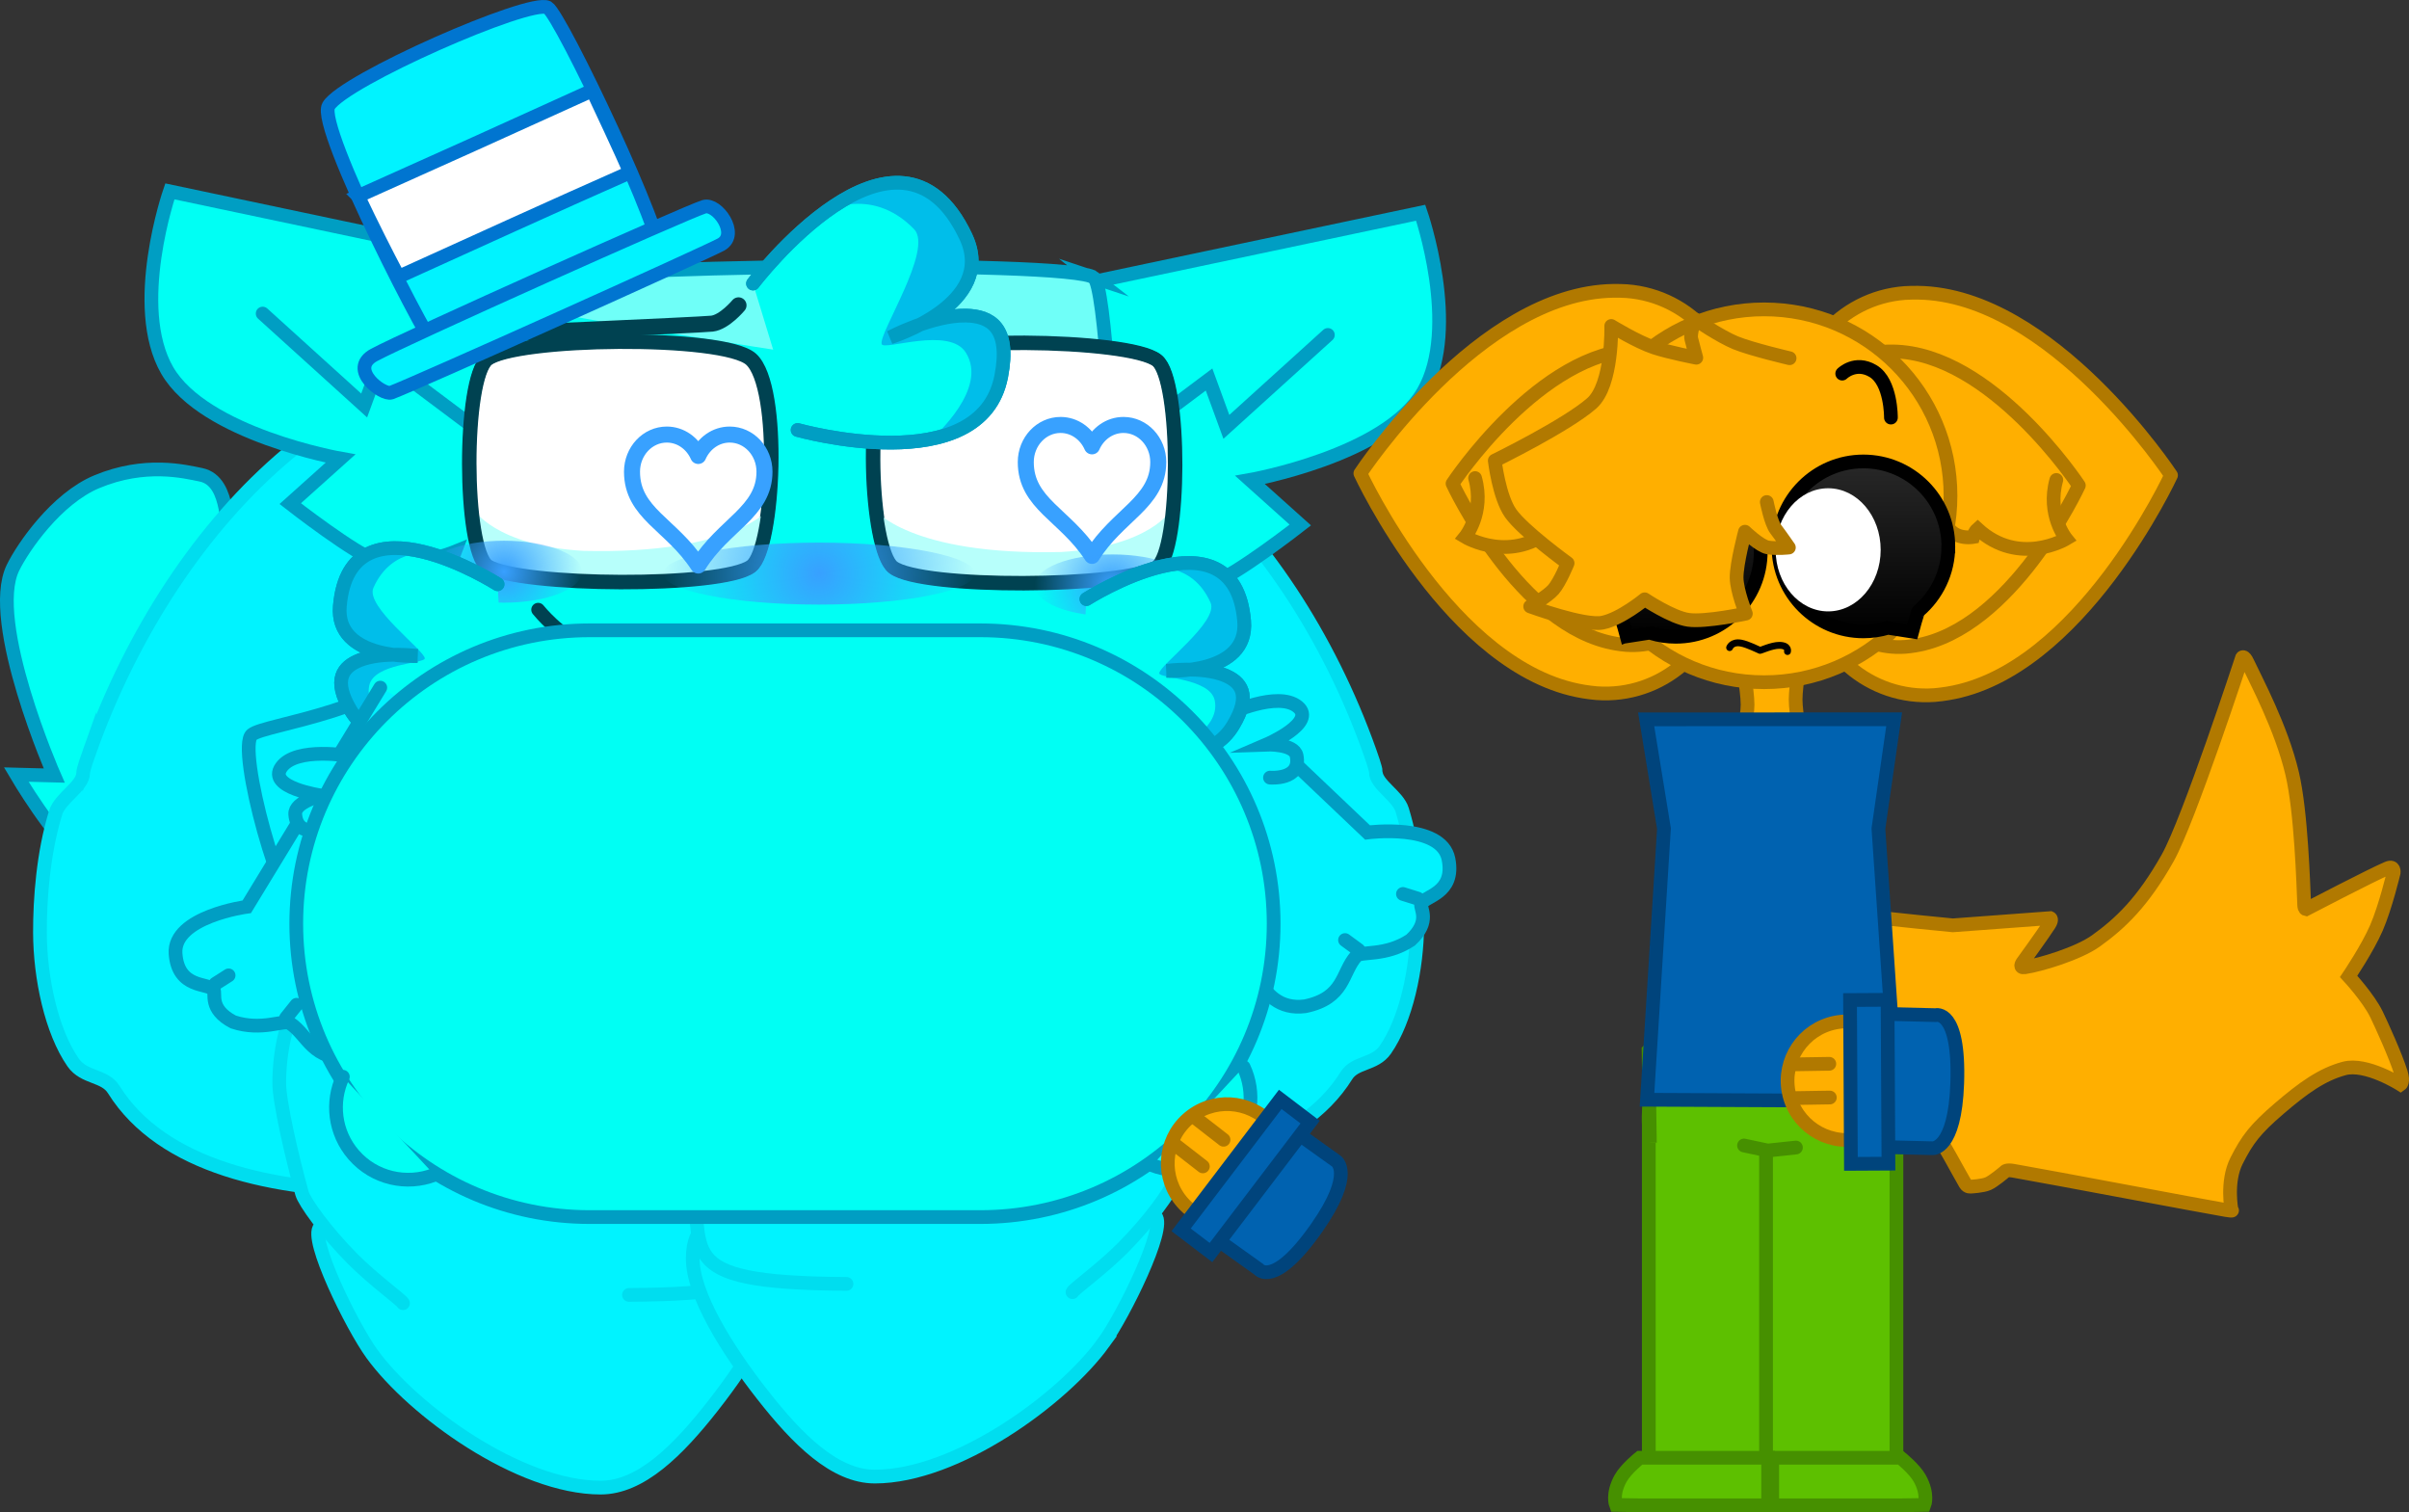 <svg version="1.1" xmlns="http://www.w3.org/2000/svg" xmlns:xlink="http://www.w3.org/1999/xlink" width="526.433" height="330.426" viewBox="0,0,526.433,330.426"><rect x="0" y="0" width="526.433" height="330.426" fill="#333333" stroke="none"/><defs><radialGradient cx="250.926" cy="194.266" r="34.075" gradientUnits="userSpaceOnUse" id="color-1"><stop offset="0" stop-color="#38a0ff"/><stop offset="1" stop-color="#38a0ff" stop-opacity="0"/></radialGradient><radialGradient cx="182.092" cy="193.849" r="17.075" gradientUnits="userSpaceOnUse" id="color-2"><stop offset="0" stop-color="#38a0ff"/><stop offset="1" stop-color="#38a0ff" stop-opacity="0"/></radialGradient><radialGradient cx="315.092" cy="196.849" r="17.075" gradientUnits="userSpaceOnUse" id="color-3"><stop offset="0" stop-color="#38a0ff"/><stop offset="1" stop-color="#38a0ff" stop-opacity="0"/></radialGradient><linearGradient x1="479.16" y1="169.762" x2="479.16" y2="206.928" gradientUnits="userSpaceOnUse" id="color-4"><stop offset="0" stop-color="#282828"/><stop offset="1" stop-color="#000000"/></linearGradient><linearGradient x1="438.161" y1="170.94" x2="438.161" y2="208.106" gradientUnits="userSpaceOnUse" id="color-5"><stop offset="0" stop-color="#282828"/><stop offset="1" stop-color="#000000"/></linearGradient><linearGradient x1="413.311" y1="206.045" x2="465.348" y2="164.324" gradientUnits="userSpaceOnUse" id="color-6"><stop offset="0" stop-color="#f6ccff"/><stop offset="1" stop-color="#ccfff0"/></linearGradient><linearGradient x1="400.353" y1="159.67" x2="450.349" y2="160.468" gradientUnits="userSpaceOnUse" id="color-7"><stop offset="0" stop-color="#ccfdff"/><stop offset="1" stop-color="#cfffcc"/></linearGradient><linearGradient x1="448.499" y1="161.306" x2="486.039" y2="161.906" gradientUnits="userSpaceOnUse" id="color-8"><stop offset="0" stop-color="#d1ffcd"/><stop offset="1" stop-color="#ffccf2"/></linearGradient><linearGradient x1="486.048" y1="161.322" x2="447.861" y2="161.322" gradientUnits="userSpaceOnUse" id="color-9"><stop offset="0" stop-color="#deb1d2"/><stop offset="1" stop-color="#b5ddb1"/></linearGradient></defs><g transform="translate(-71.959,-68.928)"><g stroke-miterlimit="10"><path d="M138.017,270.783c0,0 -15.275,0.865 -21.99,-0.071c-7.076,-0.987 -19.44,-5.705 -19.44,-5.705l10.107,-5.657c0,0 -12.601,-0.125 -17.483,-3.439c-5.452,-3.7 -13.708,-17.732 -13.708,-17.732l8.301,0.217c0,0 -14.767,-33.612 -9.016,-45.405c2.158,-4.425 9.437,-15.077 18.294,-18.787c10.57,-4.428 19.278,-2.243 22.773,-1.532c3.495,0.712 4.735,4.169 5.357,7.26c1.344,6.679 -2.453,21.605 6.317,36.715c8.77,15.109 29.234,24.533 29.234,24.533z" fill="#00fff4" fill-rule="nonzero" stroke="#009ec3" stroke-width="3" stroke-linecap="round" stroke-linejoin="miter"/><path d="M372.596,237.547c0,2.819 4.807,5.221 5.772,8.345c2.613,8.455 3.309,18.163 3.291,25.138c-0.025,9.52 -2.415,20.733 -6.961,27.27c-2.316,3.33 -6.608,2.612 -8.516,5.67c-10.115,16.21 -33.478,21.37 -57.768,21.37c-17.571,0 -24.648,-7.774 -38.193,-18.36c-22.605,-17.665 -45.441,-37.713 -45.441,-71.666c0,-54.299 -2.296,-73.722 42.817,-83.01c44.878,-9.24 85.921,30.888 103.681,80.836c0.242,0.681 1.319,3.679 1.319,4.406z" fill="#00f3ff" fill-rule="nonzero" stroke="#00ddef" stroke-width="3" stroke-linecap="butt" stroke-linejoin="miter"/><path d="M91.502,233.233c18.496,-52.017 61.238,-93.808 107.976,-84.185c46.982,9.673 44.59,29.901 44.59,86.449c0,35.36 -23.783,56.238 -47.324,74.635c-14.106,11.024 -21.476,19.12 -39.775,19.12c-25.297,0 -49.627,-5.374 -60.161,-22.255c-1.987,-3.185 -6.457,-2.437 -8.869,-5.905c-4.735,-6.807 -7.224,-18.485 -7.25,-28.4c-0.019,-7.264 0.706,-17.374 3.427,-26.18c1.005,-3.253 6.012,-5.755 6.012,-8.691c0,-0.758 1.122,-3.88 1.374,-4.589z" fill="#00f3ff" fill-rule="nonzero" stroke="#00ddef" stroke-width="3" stroke-linecap="butt" stroke-linejoin="miter"/><path d="M141.883,337.105c9.358,-9.393 51.25,3.959 65.35,3.959c17.771,0 35.776,-10.023 35.776,5.292c0,7.765 -7.355,19.687 -15.254,29.765c-7.681,9.8 -15.783,17.866 -24.544,17.866c-17.771,0 -40.965,-16.817 -49.959,-29.213c-4.446,-6.127 -13.805,-25.223 -11.369,-27.669z" fill="#00f3ff" fill-rule="nonzero" stroke="#00ddef" stroke-width="3" stroke-linecap="butt" stroke-linejoin="miter"/><path d="M213.019,252.69v-92.75h58.667v92.75z" fill="#00f3ff" fill-rule="nonzero" stroke="#0d0d0d" stroke-width="0" stroke-linecap="butt" stroke-linejoin="miter"/><path d="M160.021,353.691c-0.259,-0.666 -6.339,-4.997 -10.991,-9.675c-5.854,-5.886 -10.559,-12.445 -11.078,-14.331c-2.282,-8.288 -4.97,-19.976 -4.97,-24.095c0,-27.846 25.294,-50.42 56.497,-50.42c31.202,0 56.497,22.574 56.497,50.42c0,4.037 0.143,12.37 -2.202,21.561c-4.437,17.392 5.715,24.515 -34.366,24.733" fill="#00f3ff" fill-rule="nonzero" stroke="#00ddef" stroke-width="3" stroke-linecap="round" stroke-linejoin="miter"/><path d="M313.097,362.362c-8.994,12.397 -32.188,29.213 -49.959,29.213c-8.761,0 -16.864,-8.066 -24.544,-17.866c-7.898,-10.077 -15.254,-22 -15.254,-29.765c0,-15.316 18.005,-5.292 35.776,-5.292c14.1,0 55.992,-13.352 65.35,-3.959c2.436,2.445 -6.923,21.541 -11.369,27.669z" fill="#00f3ff" fill-rule="nonzero" stroke="#00ddef" stroke-width="3" stroke-linecap="butt" stroke-linejoin="miter"/><path d="M256.941,349.473c-40.08,-0.218 -29.928,-7.341 -34.366,-24.733c-2.345,-9.191 -2.202,-17.525 -2.202,-21.561c0,-27.846 25.294,-50.42 56.497,-50.42c31.202,0 56.497,22.574 56.497,50.42c0,4.119 -2.688,15.807 -4.97,24.095c-0.519,1.886 -5.224,8.444 -11.078,14.331c-4.652,4.678 -10.731,9.009 -10.991,9.675" fill="#00f3ff" fill-rule="nonzero" stroke="#00ddef" stroke-width="3" stroke-linecap="round" stroke-linejoin="miter"/><g fill-rule="nonzero" stroke="#009ec3" stroke-width="3" stroke-linecap="round" stroke-linejoin="miter"><g fill="#00f3ff"><path d="M330.152,212.206l40.646,38.625c0,0 16.132,-2.117 17.695,5.818c1.501,7.619 -5.296,8.009 -5.956,9.8c-0.351,0.953 2.188,3.737 -2.319,7.908c-5.52,3.635 -10.863,2.337 -11.884,3.49c-3.215,3.631 -2.471,9.154 -11.168,10.961c-11.19,1.47 -12.362,-13.566 -14.068,-16.203c-0.75,-1.158 -10.534,-8.097 -17.392,-16.929c-8.757,-11.277 -14.925,-24.847 -14.925,-24.847"/><path d="M340.438,224.909c0,0 10.765,-5.081 15.093,-1.568c4.328,3.513 -6.818,8.284 -6.818,8.284c0,0 6.044,-0.229 6.588,2.426c1.105,5.393 -5.814,4.795 -5.814,4.795"/></g><g fill="none"><path d="M365.881,274.338l2.963,2.172"/><path d="M381.787,265.283l-3.247,-1.017"/></g></g><g fill="#00fff4" fill-rule="nonzero" stroke="#009ec3" stroke-width="3" stroke-linecap="round" stroke-linejoin="miter"><path d="M291.706,134.561l90.713,-19.149c0,0 8.686,25.115 0.571,39.128c-8.115,14.013 -37.865,19.255 -37.865,19.255l10.987,9.852c0,0 -14.426,11.272 -19.321,12.701c-6.593,1.924 -16.681,-2.195 -16.681,-2.195l4.006,10.395c0,0 -14.901,-1.58 -18.622,-3.917c-3.265,-2.051 -2.518,-9.359 -2.518,-9.359z"/><path d="M362.136,142.112l-22.18,20.089l-3.786,-10.347l-19.419,14.553"/></g><g fill="#00fff4" fill-rule="nonzero" stroke="#009ec3" stroke-width="3" stroke-linecap="round" stroke-linejoin="miter"><path d="M188.518,186.604c0,0 0.748,7.308 -2.518,9.359c-3.721,2.337 -18.622,3.917 -18.622,3.917l4.006,-10.395c0,0 -10.088,4.119 -16.681,2.195c-4.895,-1.428 -19.321,-12.701 -19.321,-12.701l10.987,-9.852c0,0 -29.75,-5.242 -37.865,-19.255c-8.115,-14.013 0.571,-39.128 0.571,-39.128l90.713,19.149z"/><path d="M174.743,161.741l-19.419,-14.553l-3.786,10.347l-22.18,-20.089"/></g><g fill-rule="nonzero" stroke-linejoin="miter"><path d="M311.016,129.591c4.798,3.795 8.251,142.001 4.968,144.44c-3.971,2.95 -57.394,1.415 -61.429,-0.318c-3.81,-1.637 4.827,-60.75 2.522,-63.233c-0.399,-0.43 -19.669,-0.768 -20.264,0c-2.223,2.869 0.155,33.946 -25.94,53.844c-26.095,19.898 -64.808,9.013 -72.092,6.366c-5.336,-1.939 -15.172,-38.339 -11.777,-41.218c2.858,-2.424 29.444,-4.738 43.924,-20.052c22.418,-23.709 9.117,-74.375 16.594,-78.873c5.895,-3.546 118.391,-4.993 123.496,-0.955z" fill="#00fff4" stroke="#000000" stroke-width="0" stroke-linecap="round"/><path d="M267.445,210.538l-17.835,-0.351" fill="none" stroke="#009ec3" stroke-width="3" stroke-linecap="round"/><path d="M210.871,264.323c-26.095,19.898 -64.808,9.013 -72.092,6.366c-5.336,-1.939 -15.172,-38.339 -11.777,-41.218c2.1,-1.781 17.012,-3.503 30.518,-10.367c25.905,0 51.81,0 77.715,0c-1.656,11.296 -5.822,31.08 -24.365,45.219z" fill="#00f3ff" stroke="#000000" stroke-width="0" stroke-linecap="butt"/><path d="M315.984,274.031c-3.971,2.95 -57.394,1.415 -61.429,-0.318c-2.973,-1.277 1.633,-37.554 2.705,-54.609c19.898,0 39.797,0 59.695,0c0.599,28.916 0.408,53.903 -0.971,54.927z" fill="#00f3ff" stroke="#000000" stroke-width="0" stroke-linecap="butt"/><path d="M311.016,129.591c1.308,1.035 2.516,12.064 3.515,27.609c-0.506,-0.246 -1.012,-0.492 -1.519,-0.736c-1.248,-0.602 -127.828,-18.783 -127.904,-21.298c-0.373,-12.357 73.872,-5.06 67.844,-7.972c28.324,-0.218 55.609,0.455 58.063,2.397z" fill="#6ffff8" stroke="#000000" stroke-width="0" stroke-linecap="butt"/><path d="M311.016,129.591c4.798,3.795 8.251,142.001 4.968,144.44c-3.971,2.95 -57.394,1.415 -61.429,-0.318c-3.81,-1.637 4.827,-60.75 2.522,-63.233c-0.399,-0.43 -19.669,-0.768 -20.264,0c-2.223,2.869 0.155,33.946 -25.94,53.844c-26.095,19.898 -64.808,9.013 -72.092,6.366c-5.336,-1.939 -15.172,-38.339 -11.777,-41.218c2.858,-2.424 29.444,-4.738 43.924,-20.052c22.418,-23.709 9.117,-74.375 16.594,-78.873c5.895,-3.546 118.391,-4.993 123.496,-0.955z" fill="none" stroke="#009ec3" stroke-width="3" stroke-linecap="round"/></g><g fill-rule="nonzero" stroke="#004251" stroke-linecap="butt" stroke-linejoin="miter"><path d="M178.376,192.761c-5.204,-3.578 -5.339,-41.067 0,-45.249c5.999,-4.813 51.675,-5.424 57.642,0c6.695,6.086 4.995,41.415 0,45.249c-6.166,4.733 -50.556,4.437 -57.642,0z" fill="#ffffff" stroke-width="3"/><path d="M178.876,192.428c-1.725,-1.186 -3.489,-12.286 -3.489,-12.286c0,0 4.627,8.011 24.024,9.155c33.232,0.818 40.863,-9.344 40.863,-9.344c0,0 -2.054,11.169 -3.755,12.475c-6.166,4.733 -50.556,4.437 -57.642,0z" fill="#b7fffb" stroke-width="0"/><path d="M178.543,192.594c-5.204,-3.578 -5.339,-41.067 0,-45.249c5.999,-4.813 51.675,-5.424 57.642,0c6.695,6.086 4.995,41.415 0,45.249c-6.166,4.733 -50.556,4.437 -57.642,0z" fill="none" stroke-width="3"/></g><g fill-rule="nonzero" stroke="#004251" stroke-linecap="butt" stroke-linejoin="miter"><path d="M267.246,193.011c-4.995,-3.834 -6.695,-39.164 0,-45.249c5.968,-5.424 51.644,-4.813 57.642,0c5.339,4.182 5.204,41.671 0,45.249c-7.086,4.437 -51.476,4.733 -57.642,0z" fill="#ffffff" stroke-width="3"/><path d="M266.746,192.678c-1.701,-1.306 -3.755,-12.475 -3.755,-12.475c0,0 7.631,10.162 40.863,9.344c19.397,-1.144 24.024,-9.155 24.024,-9.155c0,0 -1.764,11.1 -3.489,12.286c-7.086,4.437 -51.476,4.733 -57.642,0z" fill="#b7fffb" stroke-width="0"/><path d="M267.079,192.844c-4.995,-3.834 -6.695,-39.164 0,-45.249c5.968,-5.424 51.644,-4.813 57.642,0c5.339,4.182 5.204,41.671 0,45.249c-7.086,4.437 -51.476,4.733 -57.642,0z" fill="none" stroke-width="3"/></g><path d="M215.808,208.905c0,0 -6.997,3.268 -16.458,0.675c-4.897,-1.342 -9.792,-7.425 -9.792,-7.425" fill="none" fill-rule="nonzero" stroke="#004251" stroke-width="3" stroke-linecap="round" stroke-linejoin="miter"/><path d="M285,194.266c0,3.74 -15.256,6.772 -34.075,6.772c-18.819,0 -34.075,-3.032 -34.075,-6.772c0,-3.74 15.256,-6.772 34.075,-6.772c18.819,0 34.075,3.032 34.075,6.772z" fill="url(#color-1)" fill-rule="nonzero" stroke="none" stroke-width="0" stroke-linecap="butt" stroke-linejoin="miter"/><path d="M224.545,168.561c1.214,-2.759 3.833,-4.677 6.875,-4.677c4.195,0 7.6,3.634 7.6,8.112c0,8.819 -8.929,11.554 -14.475,20.504c-5.866,-9.006 -14.475,-11.395 -14.475,-20.504c0,-4.478 3.405,-8.112 7.6,-8.112c3.043,0 5.662,1.918 6.875,4.677z" fill="none" fill-rule="nonzero" stroke="#38a1ff" stroke-width="3.5" stroke-linecap="butt" stroke-linejoin="round"/><path d="M310.595,166.461c1.214,-2.759 3.833,-4.677 6.875,-4.677c4.195,0 7.6,3.634 7.6,8.112c0,8.819 -8.929,11.554 -14.475,20.504c-5.866,-9.006 -14.475,-11.395 -14.475,-20.504c0,-4.478 3.405,-8.112 7.6,-8.112c3.043,0 5.662,1.918 6.875,4.677z" fill="none" fill-rule="nonzero" stroke="#38a1ff" stroke-width="3.5" stroke-linecap="butt" stroke-linejoin="round"/><path d="M233.345,135.647c0,0 -3.067,3.694 -5.8,4c-2.733,0.306 -51.4,2.4 -51.4,2.4" fill="none" fill-rule="nonzero" stroke="#004251" stroke-width="3.5" stroke-linecap="round" stroke-linejoin="miter"/><path d="M199.167,193.849c0,3.74 -7.645,6.772 -17.075,6.772c-9.43,0 -17.075,-3.032 -17.075,-6.772c0,-3.74 7.645,-6.772 17.075,-6.772c9.43,0 17.075,3.032 17.075,6.772z" fill="url(#color-2)" fill-rule="nonzero" stroke="none" stroke-width="0" stroke-linecap="butt" stroke-linejoin="miter"/><path d="M332.167,196.849c0,3.74 -7.645,6.772 -17.075,6.772c-9.43,0 -17.075,-3.032 -17.075,-6.772c0,-3.74 7.645,-6.772 17.075,-6.772c9.43,0 17.075,3.032 17.075,6.772z" fill="url(#color-3)" fill-rule="nonzero" stroke="none" stroke-width="0" stroke-linecap="butt" stroke-linejoin="miter"/><g fill-rule="nonzero" stroke="#0075d0" stroke-width="3" stroke-linecap="butt" stroke-linejoin="miter"><g fill="#00f3ff"><path d="M168.325,146.765c-1.726,-0.659 -27.261,-50.075 -24.558,-54.697c3.272,-5.594 43.925,-23.459 47.864,-21.49c2.904,1.737 26.175,50.887 24.558,54.697c-1.496,2.99 -43.377,22.193 -47.864,21.49z"/></g><g fill="#00f3ff"><path d="M157.44,154.721c-1.873,0.625 -9.501,-5.131 -3.703,-8.248c7.018,-3.773 68.059,-31.121 72.1,-32.372c2.834,-0.814 7.701,5.988 3.703,8.248c-3.428,1.889 -66.718,30.365 -72.1,32.372z"/></g><g fill="#ffffff"><path d="M150.219,111.777c17.192,-7.685 34.053,-15.294 51.192,-23.096c0.96,2.062 6.777,14.345 8.212,17.925c-16.915,7.476 -33.736,15.165 -50.581,22.8c-2.682,-5.068 -5.863,-11.375 -8.823,-17.629z"/></g></g><g fill-rule="nonzero" stroke="#009ec3" stroke-linejoin="miter"><path d="M236.513,130.884c0,0 31.653,-41.775 46.5,-10.25c6.961,14.78 -16.5,22 -16.5,22c0,0 9.224,-4.881 16.495,-4.746c5.316,0.099 9.82,2.53 7.755,13.246c-4.438,23.028 -44.5,11.75 -44.5,11.75" fill="#00fff4" stroke-width="3" stroke-linecap="round"/><path d="M282.413,120.434c4.463,9.477 -3.581,15.846 -9.928,19.196c3.033,-1.06 6.673,-2.002 9.924,-1.942c5.316,0.099 9.82,2.53 7.755,13.246c-1.509,7.83 -7.136,11.694 -13.907,13.383c-0.116,-0.228 11.733,-10.419 6.761,-18.345c-3.622,-5.774 -17.873,-0.378 -18.385,-1.839c-0.791,-2.258 11.398,-20.71 7.072,-25.138c-9.702,-9.931 -20.165,-3.388 -20.315,-3.704c10.172,-7.559 23.032,-11.826 31.024,5.142z" fill="#00beea" stroke-width="0" stroke-linecap="butt"/><path d="M236.513,130.884c0,0 31.653,-41.775 46.5,-10.25c6.961,14.78 -16.5,22 -16.5,22c0,0 9.224,-4.881 16.495,-4.746c5.316,0.099 9.82,2.53 7.755,13.246c-4.438,23.028 -44.5,11.75 -44.5,11.75" fill="none" stroke-width="3" stroke-linecap="round"/></g><g fill-rule="nonzero" stroke="#009ec3" stroke-width="2.5" stroke-linejoin="miter"><g><path d="M214.646,251.711c-1.006,-0.172 -1.92,-0.64 -2.741,-1.339c-5.91,-5.032 -7.038,-22.038 -3.429,-26.753c3.77,-4.925 35.488,6.052 35.488,6.052c0,0 -21.072,23.446 -29.319,22.04z" fill="#00f3ff" stroke-linecap="butt"/><path d="M231.097,232.476l-6.167,2.333" fill="none" stroke-linecap="round"/></g><g><path d="M248.583,229.504c0,0 31.718,-10.977 35.488,-6.052c4.111,5.37 2.077,26.686 -6.17,28.092c-8.246,1.406 -29.319,-22.04 -29.319,-22.04z" fill="#00f3ff" stroke-linecap="butt"/><path d="M267.617,234.642l-6.167,-2.333" fill="none" stroke-linecap="round"/></g><path d="M246.303,218.623c8.027,0 14.533,6.145 14.533,13.726c0,7.581 -6.507,13.726 -14.533,13.726c-8.027,0 -14.533,-6.145 -14.533,-13.726c0,-7.581 6.507,-13.726 14.533,-13.726z" fill="#00f3ff" stroke-linecap="butt"/></g><g fill-rule="nonzero" stroke="#009ec3" stroke-linejoin="miter"><path d="M182.125,220.988c0,0 -24.591,17.888 -33.473,3.234c-4.133,-6.819 -1.663,-9.627 1.955,-11.043c4.948,-1.936 12.507,-0.931 12.507,-0.931c0,0 -17.907,1.002 -16.885,-10.891c2.179,-25.367 34.463,-4.769 34.463,-4.769" fill="#00fff4" stroke-width="3" stroke-linecap="round"/><path d="M146.589,201.068c1.173,-13.653 11.067,-13.991 19.954,-11.391c-0.022,0.254 -8.851,-1.576 -12.981,7.69c-1.841,4.131 11.19,13.684 11.221,15.432c0.02,1.131 -11.114,1.047 -12.132,5.922c-1.397,6.692 9.307,10.67 9.285,10.856c-5.068,0.559 -9.904,-0.661 -12.924,-5.644c-4.133,-6.819 -1.663,-9.627 1.955,-11.043c2.212,-0.866 4.946,-1.143 7.292,-1.186c-5.199,-0.686 -12.326,-3.01 -11.671,-10.636z" fill="#00beea" stroke-width="0" stroke-linecap="butt"/><path d="M182.125,220.988c0,0 -24.591,17.888 -33.473,3.234c-4.133,-6.819 -1.663,-9.627 1.955,-11.043c4.948,-1.936 12.507,-0.931 12.507,-0.931c0,0 -17.907,1.002 -16.885,-10.891c2.179,-25.367 34.463,-4.769 34.463,-4.769" fill="none" stroke-width="3" stroke-linecap="round"/></g><g fill-rule="nonzero" stroke="#009ec3" stroke-width="3" stroke-linecap="round" stroke-linejoin="miter"><g fill="#00f3ff"><path d="M178.617,232.112c0,0 -2.417,14.709 -7.932,27.879c-4.319,10.315 -11.957,19.564 -12.378,20.878c-0.96,2.991 1.827,17.813 -9.359,19.31c-8.868,0.523 -9.589,-5.004 -13.639,-7.671c-1.286,-0.847 -6.106,1.799 -12.382,-0.272c-5.439,-2.851 -3.713,-6.201 -4.3,-7.03c-1.104,-1.557 -7.768,-0.162 -8.305,-7.909c-0.559,-8.068 15.567,-10.229 15.567,-10.229l29.173,-47.885"/><path d="M143.34,249.942c0,0 -6.524,2.381 -6.863,-3.114c-0.167,-2.705 5.728,-4.059 5.728,-4.059c0,0 -12.004,-1.701 -8.742,-6.221c3.263,-4.519 14.98,-2.42 14.98,-2.42"/></g><g fill="none"><path d="M134.468,291.35l2.295,-2.869"/><path d="M119.047,283.884l2.869,-1.828"/></g></g><g fill-rule="nonzero" stroke="#009ec3" stroke-linejoin="miter"><path d="M309.37,199.838c0,0 32.283,-20.598 34.463,4.769c1.022,11.893 -16.886,10.891 -16.886,10.891c0,0 7.559,-1.005 12.507,0.931c3.617,1.416 6.088,4.224 1.955,11.043c-8.881,14.654 -33.473,-3.234 -33.473,-3.234" fill="#00fff4" stroke-width="3" stroke-linecap="round"/><path d="M343.473,204.318c0.655,7.626 -6.472,9.95 -11.671,10.636c2.347,0.042 5.081,0.32 7.292,1.186c3.617,1.416 6.088,4.224 1.955,11.043c-3.02,4.983 -7.856,6.203 -12.924,5.644c-0.022,-0.186 10.682,-4.164 9.285,-10.856c-1.018,-4.875 -12.151,-4.791 -12.132,-5.922c0.031,-1.748 13.062,-11.3 11.221,-15.432c-4.129,-9.266 -12.959,-7.436 -12.981,-7.69c8.887,-2.6 18.781,-2.262 19.954,11.391z" fill="#00beea" stroke-width="0" stroke-linecap="butt"/><path d="M309.37,199.838c0,0 32.283,-20.598 34.463,4.769c1.022,11.893 -16.886,10.891 -16.886,10.891c0,0 7.559,-1.005 12.507,0.931c3.617,1.416 6.088,4.224 1.955,11.043c-8.881,14.654 -33.473,-3.234 -33.473,-3.234" fill="none" stroke-width="3" stroke-linecap="round"/></g><g fill-rule="nonzero" stroke-linejoin="miter"><g fill="none" stroke="none" stroke-width="1" stroke-linecap="butt" font-family="sans-serif" font-weight="normal" font-size="12" text-anchor="start"/><path d="M200.809,334.872c-35.405,0 -64.107,-28.702 -64.107,-64.107c0,-35.405 28.702,-64.107 64.107,-64.107c11.624,0 73.998,0 85.37,0c35.405,0 64.107,28.702 64.107,64.107c0,35.405 -28.702,64.107 -64.107,64.107c-10.78,0 -74.834,0 -85.37,0z" fill="#00fff4" stroke="#009ec3" stroke-width="3" stroke-linecap="butt"/><path d="M343.734,302.11c2.576,5.484 1.856,12.205 -2.375,17.071c-4.489,5.162 -11.596,6.699 -17.625,4.354" fill="#00fff4" stroke="#009ec3" stroke-width="3" stroke-linecap="round"/><path d="M166.881,325.636c-6.029,2.345 -13.136,0.808 -17.625,-4.354c-4.231,-4.865 -4.951,-11.587 -2.375,-17.071" fill="#00fff4" stroke="#009ec3" stroke-width="3" stroke-linecap="round"/></g><g fill-rule="nonzero" stroke-linejoin="miter"><g fill="none" stroke="none" stroke-width="1" stroke-linecap="butt" font-family="sans-serif" font-weight="normal" font-size="12" text-anchor="start"/><path d="M443.931,261.728c0,0 -1.957,-1.127 -0.57,-1.464c2.719,-0.66 10.129,-0.956 13.18,-2.49c2.039,-1.025 4.545,-3.383 7.227,-5.309c4.508,-3.238 7.203,-3.722 7.203,-3.722c0,0 1.406,-0.716 1.206,0.214c-0.37,1.718 -3.248,9.272 -3.248,9.272c0,0 -0.195,0.491 0.767,0.902c1.735,0.741 3.291,1.155 6.048,3.517c2.178,2.072 4.729,6.057 4.729,6.057c0,0 0.046,0.414 0.958,0.565c2.746,0.454 17.281,1.852 17.281,1.852l21.297,-1.578c0,0 0.502,0.224 -0.214,1.367c-1.132,1.806 -5.924,8.422 -5.924,8.422c0,0 -0.751,1.139 0.529,0.954c3.4,-0.493 11.7,-2.987 15.564,-5.754c5.37,-3.846 10.257,-8.483 15.701,-18.146c4.609,-8.18 16.25,-43.759 16.25,-43.759c0,0 0.396,-0.629 1.168,1.014c1.928,4.098 7.411,14.327 9.765,24.258c1.995,8.416 2.449,24.292 2.642,28.821c0.035,0.815 0.383,0.88 0.383,0.88c0,0 14.515,-7.565 17.841,-8.954c1.532,-0.64 1.333,0.944 1.333,0.944c0,0 -1.805,7.553 -3.772,12.085c-1.967,4.532 -6.077,10.609 -6.077,10.609c0,0 4.359,4.7 6.108,8.333c1.119,2.324 4.128,8.931 5.305,12.662c0.663,2.101 -0.056,2.598 -0.056,2.598c0,0 -7.508,-4.782 -12.338,-3.478c-4.83,1.303 -8.889,4.205 -14.178,8.738c-5.289,4.533 -6.977,6.804 -9.313,11.397c-2.336,4.593 -1.122,10.79 -1.122,10.79c0,0 0.722,0.332 -1.212,0.003c-5.761,-0.979 -37.336,-6.984 -46.449,-8.578c-1.605,-0.281 -1.831,0.163 -1.831,0.163c0,0 -0.676,0.581 -1.498,1.212c-0.737,0.566 -1.592,1.172 -2.181,1.433c-1.235,0.547 -3.764,0.652 -3.764,0.652c0,0 -0.748,0.18 -1.227,-0.623c-1.357,-2.277 -4.486,-8.418 -8.007,-13.573c-2.46,-3.603 -5.822,-7.916 -7.61,-9.99c-0.771,-0.894 -1.229,-1.105 -1.229,-1.105c0,0 -0.57,-0.29 -1.815,-0.016c-1.494,0.329 -3.759,1.237 -4.493,1.318c-1.005,0.112 -1.044,-0.483 -1.044,-0.483c0,0 -1.287,-7.191 -2.781,-11.599c-1.495,-4.409 -5.3,-12.236 -5.3,-12.236c0,0 -0.14,-0.311 -1.045,-0.963c-3.34,-2.406 -24.187,-17.209 -24.187,-17.209z" fill="#ffaf00" stroke="#b17900" stroke-width="3" stroke-linecap="round"/></g><path d="M452.354,230.673c0,0 1.5,-4.671 1.5,-7.75c0,-3.246 -1.5,-11.25 -1.5,-11.25h13.25c0,0 -1.25,6.938 -1.25,10.125c0,3.146 1.25,8.875 1.25,8.875z" fill="#ffaf00" fill-rule="nonzero" stroke="#b17900" stroke-width="3" stroke-linecap="butt" stroke-linejoin="miter"/><g><g fill="none" fill-rule="nonzero" stroke="none" stroke-width="1" stroke-linecap="butt" stroke-linejoin="miter" font-family="sans-serif" font-weight="normal" font-size="12" text-anchor="start"/><g fill-rule="evenodd" stroke-linecap="round" stroke-linejoin="round"><path d="M488.109,132.965c0.511,-0.038 5.933,0.093 10.787,1.279c0.013,0.003 3.306,0.773 6.284,2.027c2.605,1.097 5.592,2.508 5.592,2.508c0,0 4.298,69.416 3.767,73.466c-0.057,0.438 0.133,0.808 -0.553,1.344c-2.407,1.88 -8.255,4.183 -8.671,4.349c-4.543,1.817 -10.202,2.54 -10.664,2.574c-14.081,1.052 -26.391,-9.546 -27.443,-23.627c-0.534,-7.15 1.899,-13.861 6.37,-18.817c-5.159,-4.236 -8.562,-10.511 -9.096,-17.661c-1.052,-14.081 9.546,-26.391 23.627,-27.443" fill="#ffffff" stroke="#a5a5a5" stroke-width="0"/><path d="M510.146,138.399c20.651,10.798 36.254,34.511 36.254,34.511c0,0 -12.63,27.335 -32.431,40.717" fill="#ffffff" stroke="#a5a5a5" stroke-width="0"/><path d="M488.2,132.956c0.952,-0.071 1.909,-0.069 2.866,-0.067c29.328,0.385 55.322,39.888 55.322,39.888c0,0 -19.834,42.928 -48.779,47.668c-0.946,0.144 -1.892,0.289 -2.844,0.36c-14.129,1.056 -26.482,-9.579 -27.537,-23.708c-0.536,-7.174 1.905,-13.909 6.392,-18.882c-5.176,-4.251 -8.591,-10.548 -9.128,-17.722c-1.056,-14.129 9.579,-26.482 23.708,-27.537" fill="#ffaf00" stroke="#b17900" stroke-width="3"/></g><path d="M483.525,145.772c0.699,-0.052 1.401,-0.051 2.104,-0.049c21.532,0.283 40.615,29.285 40.615,29.285c0,0 -14.561,31.516 -35.812,34.996c-0.695,0.106 -1.389,0.212 -2.088,0.264c-10.373,0.775 -19.442,-7.032 -20.217,-17.405c-0.394,-5.267 1.399,-10.211 4.693,-13.862c-3.8,-3.121 -6.308,-7.744 -6.701,-13.011c-0.775,-10.373 7.032,-19.442 17.405,-20.217" fill="#ffaf00" fill-rule="evenodd" stroke="#b17900" stroke-width="3" stroke-linecap="round" stroke-linejoin="round"/></g><path d="M521.323,173.802c-2.139,7.583 2.159,12.857 2.159,12.857c0,0 -10.285,6.19 -19.36,-2.137c0,0 -0.407,0.359 -0.631,0.822c-0.205,0.424 -0.343,0.925 -0.343,0.925c0,0 -6.197,1.134 -6.299,-5.423" fill="#ffaf00" fill-rule="nonzero" stroke="#b17900" stroke-width="3" stroke-linecap="round" stroke-linejoin="miter"/><g><g fill="none" fill-rule="nonzero" stroke="none" stroke-width="1" stroke-linecap="butt" stroke-linejoin="miter" font-family="sans-serif" font-weight="normal" font-size="12" text-anchor="start"/><g fill-rule="evenodd" stroke-linecap="round" stroke-linejoin="round"><path d="M427.515,132.554c14.081,1.052 24.679,13.362 23.627,27.443c-0.534,7.15 -3.938,13.425 -9.096,17.661c4.472,4.956 6.905,11.667 6.37,18.817c-1.052,14.081 -13.362,24.679 -27.443,23.627c-0.463,-0.035 -6.121,-0.758 -10.664,-2.574c-0.416,-0.166 -6.263,-2.469 -8.671,-4.349c-0.687,-0.536 -0.496,-0.906 -0.553,-1.344c-0.531,-4.05 3.767,-73.466 3.767,-73.466c0,0 2.987,-1.411 5.592,-2.508c2.978,-1.254 6.272,-2.024 6.284,-2.027c4.855,-1.187 10.276,-1.318 10.787,-1.279" fill="#ffffff" stroke="#a5a5a5" stroke-width="0"/><path d="M401.655,213.218c-19.801,-13.382 -32.431,-40.717 -32.431,-40.717c0,0 15.604,-23.713 36.254,-34.511" fill="#ffffff" stroke="#a5a5a5" stroke-width="0"/><path d="M427.424,132.546c14.129,1.056 24.764,13.408 23.708,27.537c-0.536,7.174 -3.951,13.471 -9.128,17.722c4.487,4.973 6.928,11.707 6.392,18.882c-1.056,14.129 -13.408,24.764 -27.537,23.708c-0.952,-0.071 -1.898,-0.216 -2.844,-0.36c-28.945,-4.74 -48.779,-47.668 -48.779,-47.668c0,0 25.994,-39.504 55.322,-39.888c0.957,-0.002 1.914,-0.004 2.866,0.067" fill="#ffaf00" stroke="#b17900" stroke-width="3"/></g><path d="M432.099,145.361c10.373,0.775 18.181,9.844 17.405,20.217c-0.394,5.267 -2.901,9.89 -6.701,13.011c3.294,3.651 5.087,8.595 4.693,13.862c-0.775,10.373 -9.844,18.181 -20.217,17.405c-0.699,-0.052 -1.393,-0.158 -2.088,-0.264c-21.25,-3.48 -35.812,-34.996 -35.812,-34.996c0,0 19.084,-29.002 40.615,-29.285c0.703,-0.002 1.405,-0.003 2.104,0.049" fill="#ffaf00" fill-rule="evenodd" stroke="#b17900" stroke-width="3" stroke-linecap="round" stroke-linejoin="round"/></g><path d="M418.776,180.435c-0.102,6.558 -6.299,5.423 -6.299,5.423c0,0 -0.138,-0.501 -0.343,-0.925c-0.224,-0.463 -0.631,-0.822 -0.631,-0.822c-9.076,8.327 -19.36,2.137 -19.36,2.137c0,0 4.298,-5.274 2.159,-12.857" fill="#ffaf00" fill-rule="nonzero" stroke="#b17900" stroke-width="3" stroke-linecap="round" stroke-linejoin="miter"/><g fill-rule="nonzero" stroke-linecap="butt" stroke-linejoin="miter"><path d="M416.729,177.265c0,-22.497 18.237,-40.734 40.734,-40.734c22.497,0 40.734,18.237 40.734,40.734c0,22.497 -18.237,40.734 -40.734,40.734c-22.497,0 -40.734,-18.237 -40.734,-40.734z" fill="#ffaf00" stroke="#b17900" stroke-width="3"/><g fill="none" stroke="none" stroke-width="1" font-family="sans-serif" font-weight="normal" font-size="12" text-anchor="start"/><g fill="none" stroke="none" stroke-width="1" font-family="sans-serif" font-weight="normal" font-size="12" text-anchor="start"/></g><path d="M449.929,210.435c0,0 0.472,-1.346 2.485,-0.984c1.489,0.268 3.899,1.509 4.146,1.591c0.185,0.034 2.569,-1.094 4.192,-1.1c2.207,-0.008 1.822,1.351 1.822,1.351" fill="none" fill-rule="nonzero" stroke="#000000" stroke-width="1.5" stroke-linecap="round" stroke-linejoin="miter"/><path d="M474.534,150.567c0,0 2.89,-2.86 6.731,-0.557c4.001,2.399 3.913,10.164 3.913,10.164" fill="none" fill-rule="nonzero" stroke="#000000" stroke-width="3" stroke-linecap="round" stroke-linejoin="miter"/><g fill-rule="nonzero" stroke-linecap="butt" stroke-linejoin="miter"><path d="M432.266,387.837v-73.163c0,0 -1.432,-19.561 14.198,-19.561c16.266,0 14.299,19.561 14.299,19.561v73.163z" fill="#5dc000" stroke="#469000" stroke-width="3"/><g fill="none" stroke="none" stroke-width="1" font-family="sans-serif" font-weight="normal" font-size="12" text-anchor="start"><g/></g></g><g><g fill-rule="nonzero" stroke-linecap="butt" stroke-linejoin="miter"><g fill="none" stroke="none" stroke-width="1" font-family="sans-serif" font-weight="normal" font-size="12" text-anchor="start"/><g><path d="M497.723,188.325c0,5.645 -2.52,10.701 -6.496,14.106c-0.263,0.225 -1.4,4.497 -1.4,4.497c0,0 -5.282,-0.832 -5.295,-0.828c-1.701,0.513 -3.504,0.789 -5.372,0.789c-10.252,0 -18.563,-8.311 -18.563,-18.563c0,-10.252 8.311,-18.563 18.563,-18.563c10.252,0 18.563,8.311 18.563,18.563z" fill="url(#color-4)" stroke="#000000" stroke-width="3"/><g fill="none" stroke="none" stroke-width="1" font-family="sans-serif" font-weight="normal" font-size="12" text-anchor="start"/></g></g><g fill-rule="nonzero" stroke-linecap="butt" stroke-linejoin="miter"><g fill="none" stroke="none" stroke-width="1" font-family="sans-serif" font-weight="normal" font-size="12" text-anchor="start"/><g><path d="M419.598,189.504c0,-10.252 8.311,-18.563 18.563,-18.563c10.252,0 18.563,8.311 18.563,18.563c0,10.252 -8.311,18.563 -18.563,18.563c-1.868,0 -3.671,-0.276 -5.372,-0.789c-0.013,-0.004 -5.295,0.828 -5.295,0.828c0,0 -1.137,-4.271 -1.4,-4.497c-3.976,-3.405 -6.496,-8.461 -6.496,-14.106z" fill="url(#color-5)" stroke="#000000" stroke-width="3"/><g fill="none" stroke="none" stroke-width="1" font-family="sans-serif" font-weight="normal" font-size="12" text-anchor="start"/></g></g><g><g><g stroke-width="3"><path d="" fill="url(#color-6)" fill-rule="evenodd" stroke="#d6b1de" stroke-linecap="round" stroke-linejoin="round"/><path d="" fill="#ccfff0" fill-rule="nonzero" stroke="#b1ded1" stroke-linecap="butt" stroke-linejoin="miter"/></g><g fill-rule="evenodd" stroke-width="0" stroke-linecap="round" stroke-linejoin="round"><path d="" fill="url(#color-7)" stroke="#8c7084"/><path d="" fill="url(#color-8)" stroke="url(#color-9)"/></g><path d="" fill="#ffffff" fill-rule="evenodd" stroke="#dedede" stroke-width="3" stroke-linecap="round" stroke-linejoin="round"/><path d="" fill="#fefecb" fill-rule="evenodd" stroke="#dedeb1" stroke-width="3" stroke-linecap="butt" stroke-linejoin="miter"/></g><path d="" fill="#ffffff" fill-rule="nonzero" stroke="#dedede" stroke-width="3" stroke-linecap="round" stroke-linejoin="miter"/></g><path d="M426.633,186.875c0,-7.43 5.139,-13.453 11.479,-13.453c6.339,0 11.479,6.023 11.479,13.453c0,7.43 -5.139,13.453 -11.479,13.453c-6.339,0 -11.479,-6.023 -11.479,-13.453z" fill="#ffffff" fill-rule="nonzero" stroke="none" stroke-width="0.5" stroke-linecap="butt" stroke-linejoin="miter"/><path d="M471.46,202.523c-6.339,0 -11.479,-6.023 -11.479,-13.453c0,-7.43 5.139,-13.453 11.479,-13.453c6.339,0 11.479,6.023 11.479,13.453c0,7.43 -5.139,13.453 -11.479,13.453z" fill="#ffffff" fill-rule="nonzero" stroke="none" stroke-width="0.5" stroke-linecap="butt" stroke-linejoin="miter"/></g><g fill-rule="nonzero" stroke-linecap="butt" stroke-linejoin="miter"><path d="M457.888,387.837v-73.163c0,0 -1.968,-19.561 14.299,-19.561c15.63,0 14.198,19.561 14.198,19.561v73.163z" fill="#5dc000" stroke="#469000" stroke-width="3"/><g fill="none" stroke="none" stroke-width="1" font-family="sans-serif" font-weight="normal" font-size="12" text-anchor="start"><g/></g></g><g fill-rule="nonzero" stroke="#469000" stroke-width="3" stroke-linejoin="miter"><path d="M432.505,318.648l-0.289,-20.188l11.324,-11.902l31.897,-0.114l10.342,10.605l0.557,22.812" fill="#5dc000" stroke-linecap="butt"/><path d="M464.422,319.676l-6.17,0.655l-5.177,-1.102" fill="#ffffff" stroke-linecap="round"/></g><path d="M431.691,226.11l54.195,-0.01l-3.441,23.902l4.06,59.493l-54.627,-0.258l3.704,-59.239z" fill="#0062b0" fill-rule="nonzero" stroke="#00447c" stroke-width="3" stroke-linecap="butt" stroke-linejoin="miter"/><path d="M431.335,160.575c0,0 -0.088,-7.765 3.913,-10.164c3.842,-2.304 6.731,0.557 6.731,0.557" fill="none" fill-rule="nonzero" stroke="#000000" stroke-width="3" stroke-linecap="round" stroke-linejoin="miter"/><g fill="#5dc000" fill-rule="nonzero" stroke="#469000" stroke-width="3" stroke-linecap="butt" stroke-linejoin="miter"><path d="M459.237,397.854v-10.393h28.045c0,0 3.018,2.413 4.183,4.49c1.949,3.476 1.034,5.825 1.034,5.825l-5.217,0.077z"/><path d="M430.305,397.854l-5.217,-0.077c0,0 -0.915,-2.349 1.034,-5.825c1.165,-2.078 4.183,-4.49 4.183,-4.49h28.045v10.393z"/></g><path d="M458.052,178.624c0,0 0.886,4.529 1.968,5.947c1.038,1.36 2.857,3.996 2.857,3.996c0,0 -2.644,0.303 -4.583,-0.02c-1.754,-0.292 -5.01,-3.434 -5.01,-3.434c0,0 -1.861,6.989 -1.828,10.051c0.031,2.895 2.017,7.846 2.017,7.846c0,0 -8.792,1.891 -12.563,1.357c-3.589,-0.508 -9.544,-4.489 -9.544,-4.489c0,0 -5.193,4.288 -9.182,5.101c-3.989,0.814 -15.839,-3.541 -15.839,-3.541c0,0 3.819,-2.231 5.077,-3.685c1.442,-1.667 3.099,-5.765 3.099,-5.765c0,0 -9.688,-7.013 -12.435,-10.882c-2.54,-3.577 -3.476,-11.526 -3.476,-11.526c0,0 15.567,-7.616 21.154,-12.487c4.65,-4.053 4.294,-16.938 4.294,-16.938c0,0 5.705,3.502 9.42,4.725c3.257,1.072 9.168,2.217 9.168,2.217c0,0 -0.79,-2.879 -1.091,-4.132c-0.306,-1.273 0.809,-4.247 0.809,-4.247c0,0 5.457,3.715 8.845,5.106c3.499,1.436 11.827,3.38 11.827,3.38" fill="#ffaf00" fill-rule="nonzero" stroke="#b17900" stroke-width="3" stroke-linecap="round" stroke-linejoin="round"/><g fill-rule="nonzero" stroke-width="3" stroke-linejoin="miter"><g stroke="#b17900"><path d="M330.439,331.777c-4.766,-5.335 -4.306,-13.523 1.029,-18.289c5.335,-4.766 13.523,-4.306 18.289,1.029c4.766,5.335 4.306,13.523 -1.029,18.289c-5.335,4.766 -13.523,4.306 -18.289,-1.029z" fill="#ffaf00" stroke-linecap="butt"/><path d="M332.896,312.977l6.441,5.002" fill="#ffffff" stroke-linecap="round"/><path d="M328.376,318.797l6.441,5.003" fill="#ffffff" stroke-linecap="round"/></g><path d="M351.764,313.91l12.146,8.681c0,0 4.231,2.573 -4.191,14.598c-9.402,13.426 -12.723,9.067 -12.723,9.067l-12.146,-8.681z" fill="#0062b0" stroke="#00447c" stroke-linecap="butt"/><path d="M351.729,309.159l6.528,4.963l-21.667,28.499l-6.528,-4.963z" fill="#0062b0" stroke="#00447c" stroke-linecap="butt"/></g><g fill-rule="nonzero" stroke-width="3" stroke-linejoin="miter"><g stroke="#b17900"><path d="M473.011,292.372c7.015,-1.4 13.837,3.153 15.237,10.168c1.4,7.015 -3.153,13.837 -10.168,15.237c-7.015,1.4 -13.837,-3.153 -15.237,-10.168c-1.4,-7.015 3.153,-13.837 10.168,-15.237z" fill="#ffaf00" stroke-linecap="butt"/><path d="M463.677,308.876l8.155,-0.128" fill="#ffffff" stroke-linecap="round"/><path d="M471.716,301.38l-8.155,0.128" fill="#ffffff" stroke-linecap="round"/></g><path d="M480.021,290.388l14.925,0.36c0,0 5.274,-1.488 4.721,14.893c-0.495,14.673 -5.423,14.187 -5.423,14.187l-14.925,-0.36z" fill="#0062b0" stroke="#00447c" stroke-linecap="butt"/><path d="M476.244,287.445l8.2,-0.044l0.192,35.799l-8.2,0.044z" fill="#0062b0" stroke="#00447c" stroke-linecap="butt"/></g></g></g></svg><!--rotationCenter:168.04139891066689:111.07207614718627-->